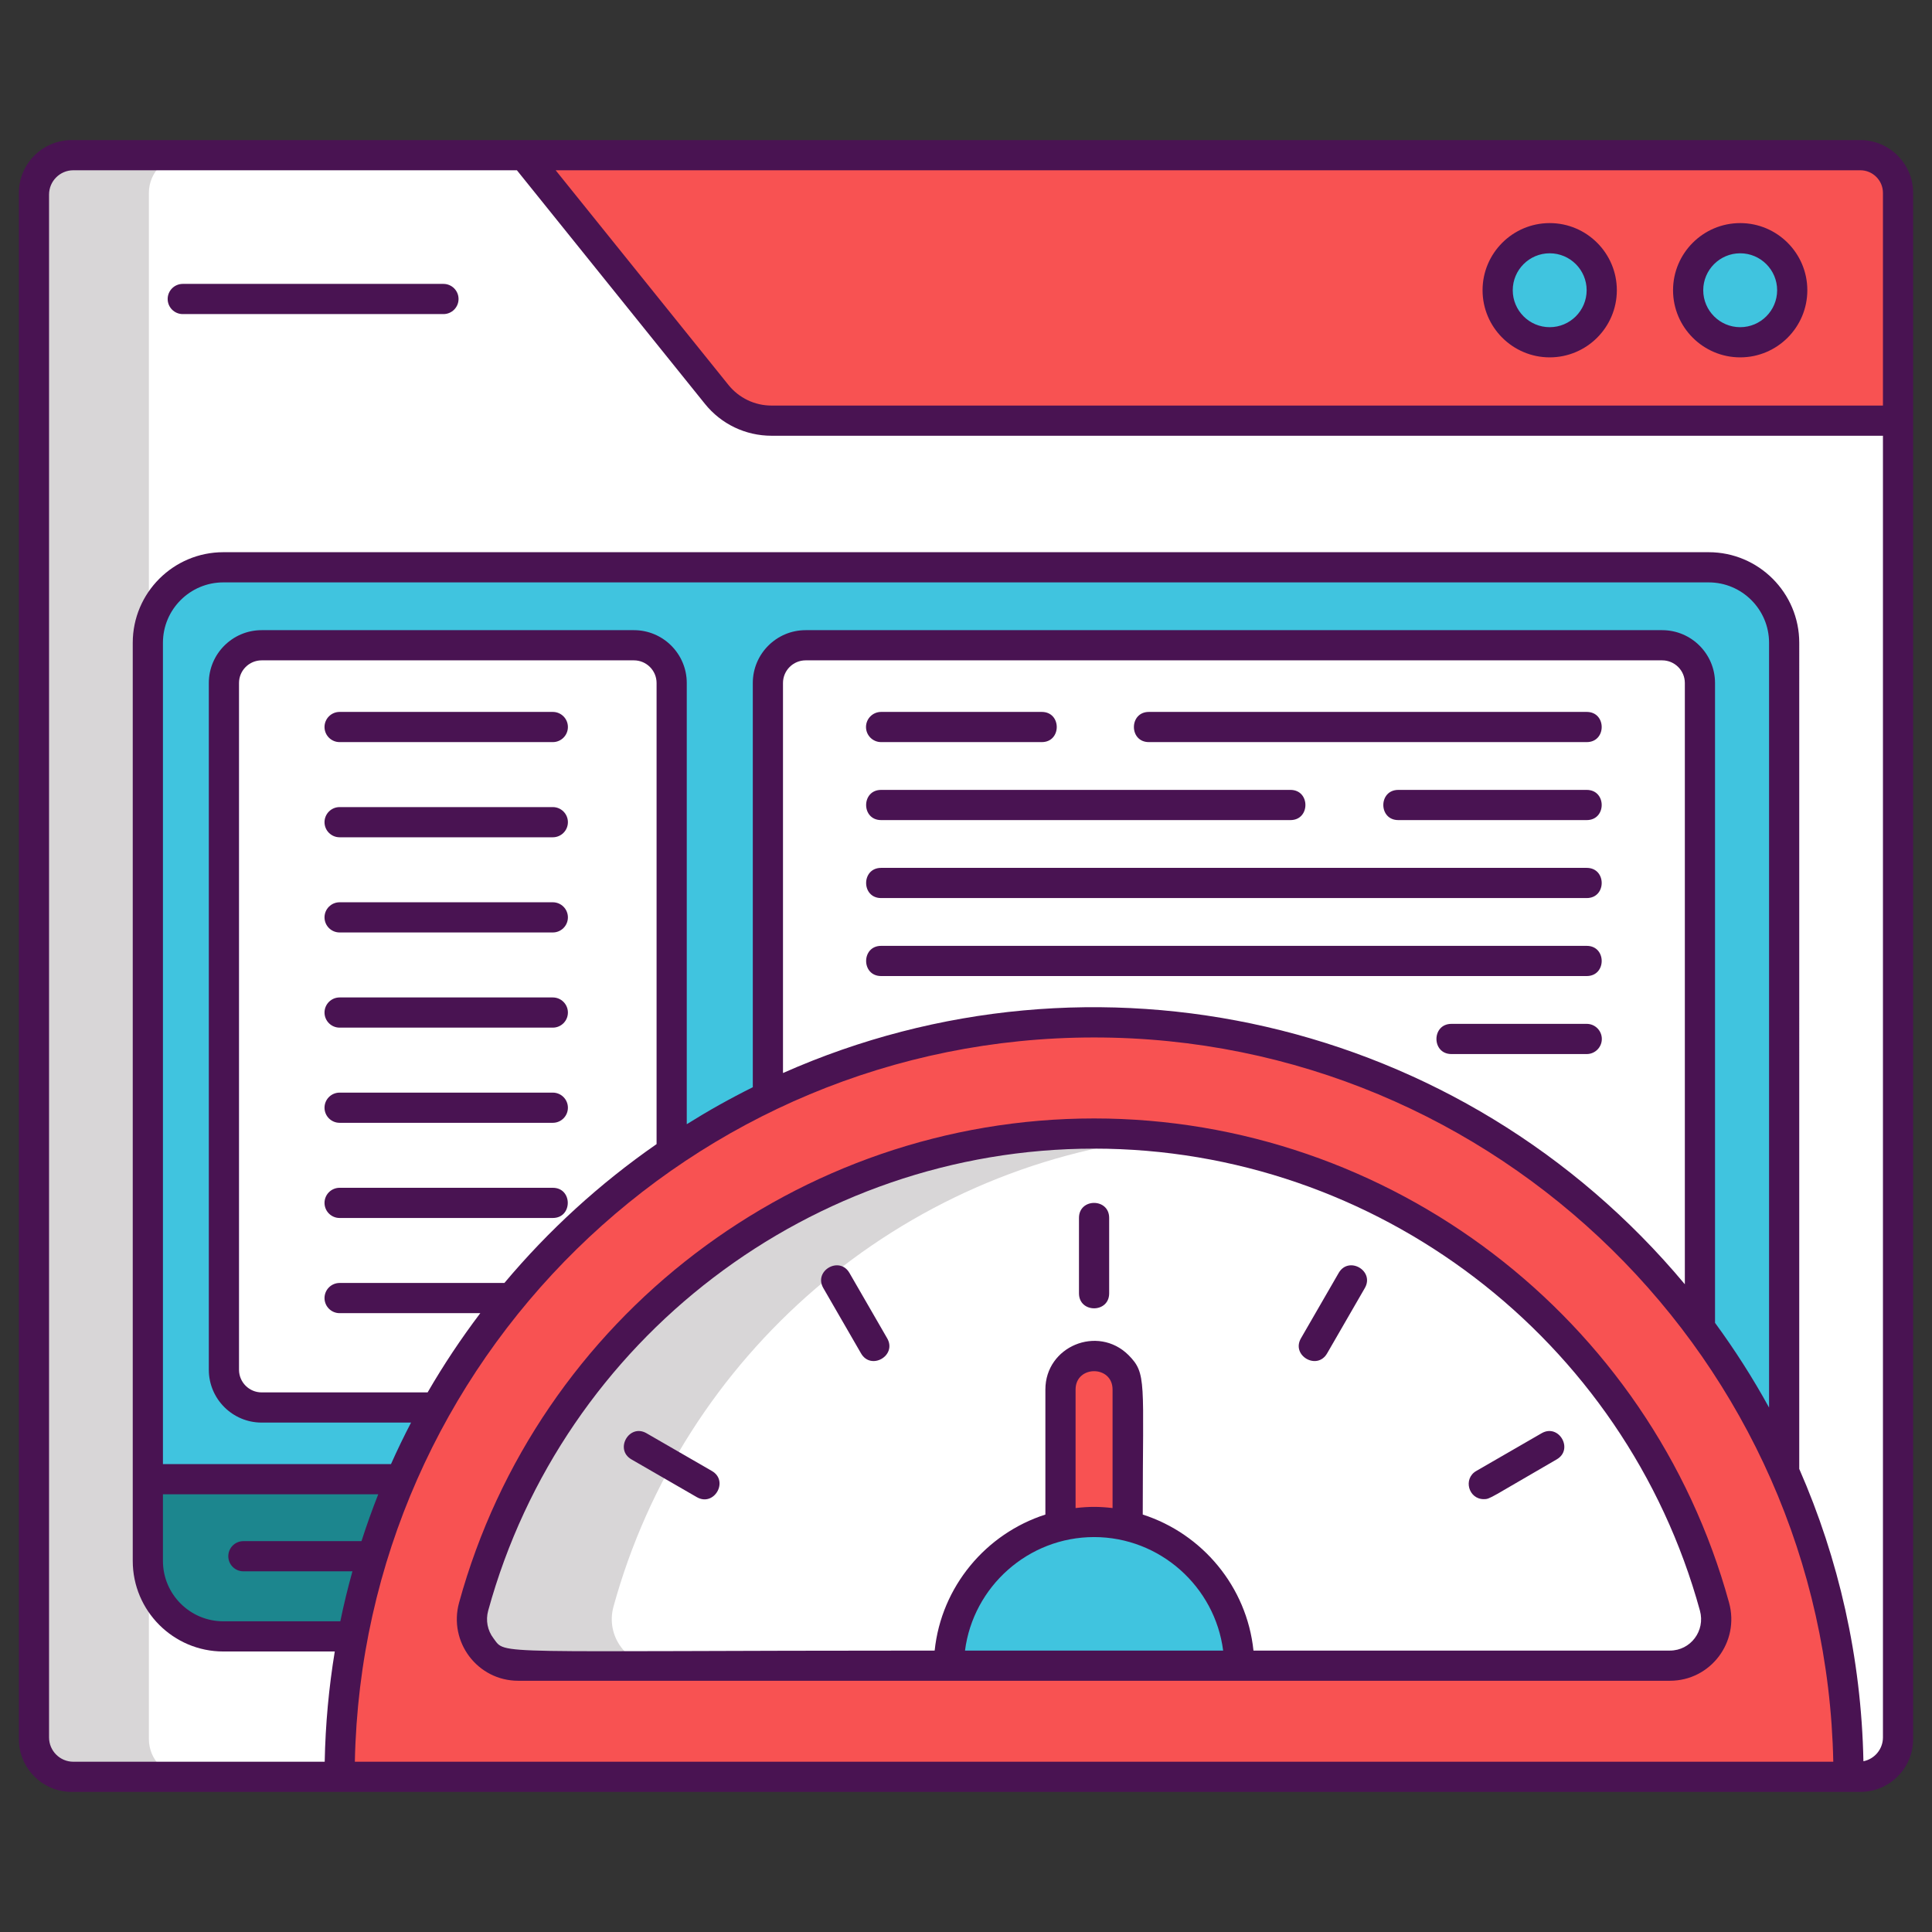 <?xml version="1.0" encoding="utf-8"?>
<!-- Generator: Adobe Illustrator 22.1.0, SVG Export Plug-In . SVG Version: 6.00 Build 0)  -->
<svg version="1.1" id="Layer_1" xmlns="http://www.w3.org/2000/svg" xmlns:xlink="http://www.w3.org/1999/xlink" x="0px" y="0px"
	 viewBox="0 0 256 256" style="enable-background:new 0 0 256 256;" xml:space="preserve">
<rect x="0" y="0" width="256" height="256" fill="#333333" stroke="none"/>
<style type="text/css">
	.st0{fill:#D73735;}
	.st1{fill:#F85252;}
	.st2{fill:#EDAF85;}
	.st3{fill:#F7C09A;}
	.st4{fill:#D8D6D7;}
	.st5{fill:#FFFFFF;}
	.st6{fill:#1C868E;}
	.st7{fill:#40C4DF;}
	.st8{fill:#491352;}
	.st9{fill:#56C1B3;}
	.st10{fill:#7BEFE4;}
</style>
<g>
	<path class="st1" d="M246.5,235.439H9.5c-2.761,0-5-2.239-5-5V25.561c0-2.761,2.239-5,5-5h237c2.761,0,5,2.239,5,5v204.879
		C251.5,233.201,249.261,235.439,246.5,235.439z"/>
	<path class="st4" d="M251.5,55.74v174.7c0,2.76-2.24,5-5,5H9.5c-2.76,0-5-2.24-5-5V25.56c0-2.76,2.24-5,5-5h59.95l25.51,31.7
		c1.77,2.2,4.45,3.48,7.28,3.48H251.5z"/>
	<path class="st5" d="M251.5,55.74v174.7c0,2.761-2.239,5-5,5H24.73c-2.761,0-5-2.239-5-5V25.56c0-2.761,2.239-5,5-5h44.72
		l25.51,31.7c1.77,2.2,4.45,3.48,7.28,3.48H251.5z"/>
	<circle class="st7" cx="205.342" cy="38.457" r="6.896"/>
	<circle class="st7" cx="230.584" cy="38.457" r="6.896"/>
	<path class="st7" d="M236.41,85.17v121.66c0,5.52-4.48,10-10,10H29.59c-5.52,0-10-4.48-10-10V85.17c0-5.52,4.48-10,10-10h196.82
		C231.93,75.17,236.41,79.65,236.41,85.17z"/>
	<path class="st6" d="M236.41,196v10.83c0,5.52-4.48,10-10,10H29.59c-5.52,0-10-4.48-10-10V196H236.41z"/>
	<path class="st5" d="M84,186.5H34.667c-2.761,0-5-2.239-5-5v-91c0-2.761,2.239-5,5-5H84c2.761,0,5,2.239,5,5v91
		C89,184.261,86.761,186.5,84,186.5z"/>
	<path class="st5" d="M220.25,185.25h-113.5c-2.761,0-5-2.239-5-5V90.5c0-2.761,2.239-5,5-5h113.5c2.761,0,5,2.239,5,5v89.75
		C225.25,183.011,223.011,185.25,220.25,185.25z"/>
	<path class="st1" d="M144.97,135.47c-53.428,0-97.067,41.913-99.831,94.653c-0.151,2.882,2.106,5.317,4.992,5.317h189.678
		c2.886,0,5.143-2.435,4.992-5.317C242.037,177.383,198.398,135.47,144.97,135.47z"/>
	<path class="st4" d="M221.27,220.71H68.67c-4.08,0-6.99-3.89-5.91-7.82c9.91-36.09,43.01-62.69,82.21-62.69
		c3.13,0,6.22,0.17,9.27,0.5c35.07,3.81,63.82,28.98,72.94,62.19C228.26,216.82,225.35,220.71,221.27,220.71z"/>
	<path class="st5" d="M221.27,220.71H87.2c-4.08,0-6.99-3.89-5.91-7.82c9.12-33.21,37.88-58.38,72.95-62.19
		c35.07,3.81,63.82,28.98,72.94,62.19C228.26,216.82,225.35,220.71,221.27,220.71z"/>
	<path class="st1" d="M149.423,211.19h-8.906v-27.07c0-2.459,1.994-4.453,4.453-4.453l0,0c2.459,0,4.453,1.994,4.453,4.453V211.19z"
		/>
	<path class="st7" d="M164.21,220.71h-38.48c0.1-10.53,8.68-19.04,19.24-19.04C155.53,201.67,164.11,210.18,164.21,220.71z"/>
	<g>
		<path class="st8" d="M246.5,18.561c-9.417,0-227.386,0-236.781,0H9.5c-3.86,0-7,3.14-7,7v0.219v204.44v0.219c0,3.86,3.14,7,7,7
			h0.219c12.94,0,223.455,0,236.781,0c3.859,0,7-3.14,7-7v-0.219c0-5.747,0-180.829,0-204.66
			C253.5,21.701,250.359,18.561,246.5,18.561z M45.094,214.83H29.59c-4.411,0-8-3.589-8-8V198h28.53
			c-0.807,2.037-1.544,4.109-2.221,6.208H32.25c-1.104,0-2,0.896-2,2s0.896,2,2,2h14.448
			C46.093,210.387,45.555,212.594,45.094,214.83z M220.25,83.5h-113.5c-3.86,0-7,3.14-7,7v53.563
			c-3.003,1.492-5.923,3.128-8.75,4.899V90.5c0-3.86-3.14-7-7-7H34.67c-3.86,0-7,3.14-7,7v91c0,3.86,3.14,7,7,7h19.797
			c-0.939,1.803-1.826,3.636-2.658,5.5H21.59V85.17c0-4.411,3.589-8,8-8h196.82c4.411,0,8,3.589,8,8v101.34
			c-2.145-3.905-4.54-7.653-7.16-11.227V90.5C227.25,86.64,224.109,83.5,220.25,83.5z M223.25,90.5v79.671
			c-29.562-35.396-78.41-46.222-119.5-27.989V90.5c0-1.654,1.346-3,3-3h113.5C221.904,87.5,223.25,88.846,223.25,90.5z M45,174
			h18.643c-2.534,3.346-4.869,6.851-6.982,10.5H34.67c-1.654,0-3-1.346-3-3v-91c0-1.654,1.346-3,3-3H84c1.654,0,3,1.346,3,3v61.1
			c-7.516,5.213-14.3,11.408-20.166,18.4H45c-1.104,0-2,0.896-2,2S43.896,174,45,174z M47.02,233.439
			c1.07-53.1,44.598-95.97,97.95-95.97s96.879,42.87,97.949,95.97H47.02z M249.5,230.22c0,1.558-1.114,2.86-2.587,3.155
			c-0.274-13.746-3.284-26.832-8.503-38.738V85.17c0-6.617-5.383-12-12-12H29.59c-6.617,0-12,5.383-12,12
			c0,5.851,0,117.092,0,121.66c0,6.617,5.383,12,12,12h14.77c-0.784,4.768-1.239,9.645-1.335,14.609H9.719
			c-1.775,0-3.219-1.444-3.219-3.219V25.78c0-1.775,1.444-3.219,3.219-3.219h58.773L93.404,53.51
			c2.163,2.688,5.382,4.229,8.832,4.229H249.5V230.22z M249.5,53.739H102.235c-2.232,0-4.315-0.998-5.715-2.737L73.627,22.561H246.5
			c1.654,0,3,1.346,3,3V53.739z"/>
		<path class="st8" d="M58.76,37.618H24.217c-1.104,0-2,0.896-2,2s0.896,2,2,2H58.76c1.104,0,2-0.896,2-2
			S59.864,37.618,58.76,37.618z"/>
		<path class="st8" d="M205.343,29.561c-4.905,0-8.896,3.991-8.896,8.896c0,4.905,3.991,8.896,8.896,8.896
			c4.905,0,8.896-3.991,8.896-8.896C214.239,33.552,210.248,29.561,205.343,29.561z M205.343,43.354c-2.7,0-4.896-2.196-4.896-4.896
			s2.196-4.896,4.896-4.896s4.896,2.197,4.896,4.896S208.043,43.354,205.343,43.354z"/>
		<path class="st8" d="M230.584,29.561c-4.905,0-8.896,3.991-8.896,8.896c0,4.905,3.99,8.896,8.896,8.896s8.896-3.991,8.896-8.896
			C239.48,33.552,235.489,29.561,230.584,29.561z M230.584,43.354c-2.699,0-4.896-2.196-4.896-4.896s2.196-4.896,4.896-4.896
			c2.7,0,4.896,2.197,4.896,4.896S233.284,43.354,230.584,43.354z"/>
		<path class="st8" d="M45,98.333h28.25c1.104,0,2-0.896,2-2s-0.896-2-2-2H45c-1.104,0-2,0.896-2,2S43.896,98.333,45,98.333z"/>
		<path class="st8" d="M45,110.944h28.25c1.104,0,2-0.896,2-2s-0.896-2-2-2H45c-1.104,0-2,0.896-2,2S43.896,110.944,45,110.944z"/>
		<path class="st8" d="M45,123.556h28.25c1.104,0,2-0.896,2-2s-0.896-2-2-2H45c-1.104,0-2,0.896-2,2S43.896,123.556,45,123.556z"/>
		<path class="st8" d="M45,136.167h28.25c1.104,0,2-0.896,2-2s-0.896-2-2-2H45c-1.104,0-2,0.896-2,2S43.896,136.167,45,136.167z"/>
		<path class="st8" d="M45,148.778h28.25c1.104,0,2-0.896,2-2s-0.896-2-2-2H45c-1.104,0-2,0.896-2,2S43.896,148.778,45,148.778z"/>
		<path class="st8" d="M45,161.389h28.25c2.642,0,2.646-4,0-4H45c-1.104,0-2,0.896-2,2S43.896,161.389,45,161.389z"/>
		<path class="st8" d="M152.232,98.333h58.018c2.642,0,2.646-4,0-4h-58.018C149.59,94.333,149.586,98.333,152.232,98.333z"/>
		<path class="st8" d="M116.75,98.333h21.292c2.642,0,2.646-4,0-4H116.75c-1.104,0-2,0.896-2,2S115.646,98.333,116.75,98.333z"/>
		<path class="st8" d="M210.25,104.666h-24.97c-2.642,0-2.646,4,0,4h24.97C212.892,108.666,212.896,104.666,210.25,104.666z"/>
		<path class="st8" d="M170.991,108.666c2.642,0,2.646-4,0-4H116.75c-2.642,0-2.646,4,0,4H170.991z"/>
		<path class="st8" d="M116.75,118.998h93.5c2.642,0,2.646-4,0-4h-93.5C114.108,114.998,114.104,118.998,116.75,118.998z"/>
		<path class="st8" d="M210.25,125.331c-9.76,0-83.732,0-93.5,0c-2.642,0-2.646,4,0,4c9.746,0,83.746,0,93.5,0
			C212.892,129.331,212.896,125.331,210.25,125.331z"/>
		<path class="st8" d="M210.25,135.667h-17.93c-2.642,0-2.646,4,0,4h17.93c1.104,0,2-0.896,2-2S211.354,135.667,210.25,135.667z"/>
		<path class="st8" d="M144.97,148.2c-39.167,0-73.765,26.384-84.139,64.16c-1.433,5.218,2.448,10.35,7.839,10.35h57.06h38.48h57.06
			c5.388,0,9.273-5.128,7.839-10.35C218.735,174.584,184.136,148.2,144.97,148.2z M127.868,218.71
			c1.083-8.458,8.369-15.04,17.102-15.04c8.733,0,16.02,6.582,17.103,15.04H127.868z M142.52,199.825V184.12
			c0-3.235,4.9-3.246,4.9,0v15.705C145.653,199.619,144.293,199.618,142.52,199.825z M221.27,218.71h-55.179
			c-0.877-8.473-6.792-15.493-14.671-18.024c0-17.766,0.56-18.654-1.895-21.139c-4.074-4.023-11.006-1.151-11.006,4.573v16.566
			c-7.878,2.53-13.792,9.551-14.67,18.023c-59.612,0-56.72,0.659-58.457-1.62c-0.8-1.049-1.056-2.387-0.704-3.67
			c9.897-36.045,42.911-61.22,80.281-61.22c37.371,0,70.384,25.174,80.281,61.22C225.985,216.092,224.018,218.71,221.27,218.71z"/>
		<path class="st8" d="M142.97,161.375v10c0,2.643,4,2.646,4,0v-10C146.97,158.732,142.97,158.729,142.97,161.375z"/>
		<path class="st8" d="M112.557,168.673c-1.321-2.289-4.787-0.292-3.464,2l5,8.66c1.323,2.293,4.785,0.288,3.464-2L112.557,168.673z
			"/>
		<path class="st8" d="M94.33,194.914l-8.66-5c-2.296-1.326-4.285,2.145-2,3.464l8.66,5
			C94.618,199.701,96.622,196.237,94.33,194.914z"/>
		<path class="st8" d="M177.382,168.673l-5,8.66c-1.32,2.288,2.139,4.292,3.465,2l5-8.66
			C182.167,168.384,178.706,166.381,177.382,168.673z"/>
		<path class="st8" d="M196.611,198.646c0.853,0,0.748-0.125,9.658-5.269c2.292-1.323,0.285-4.79-2-3.464l-8.66,5
			C193.84,195.935,194.576,198.646,196.611,198.646z"/>
	</g>
</g>
</svg>
